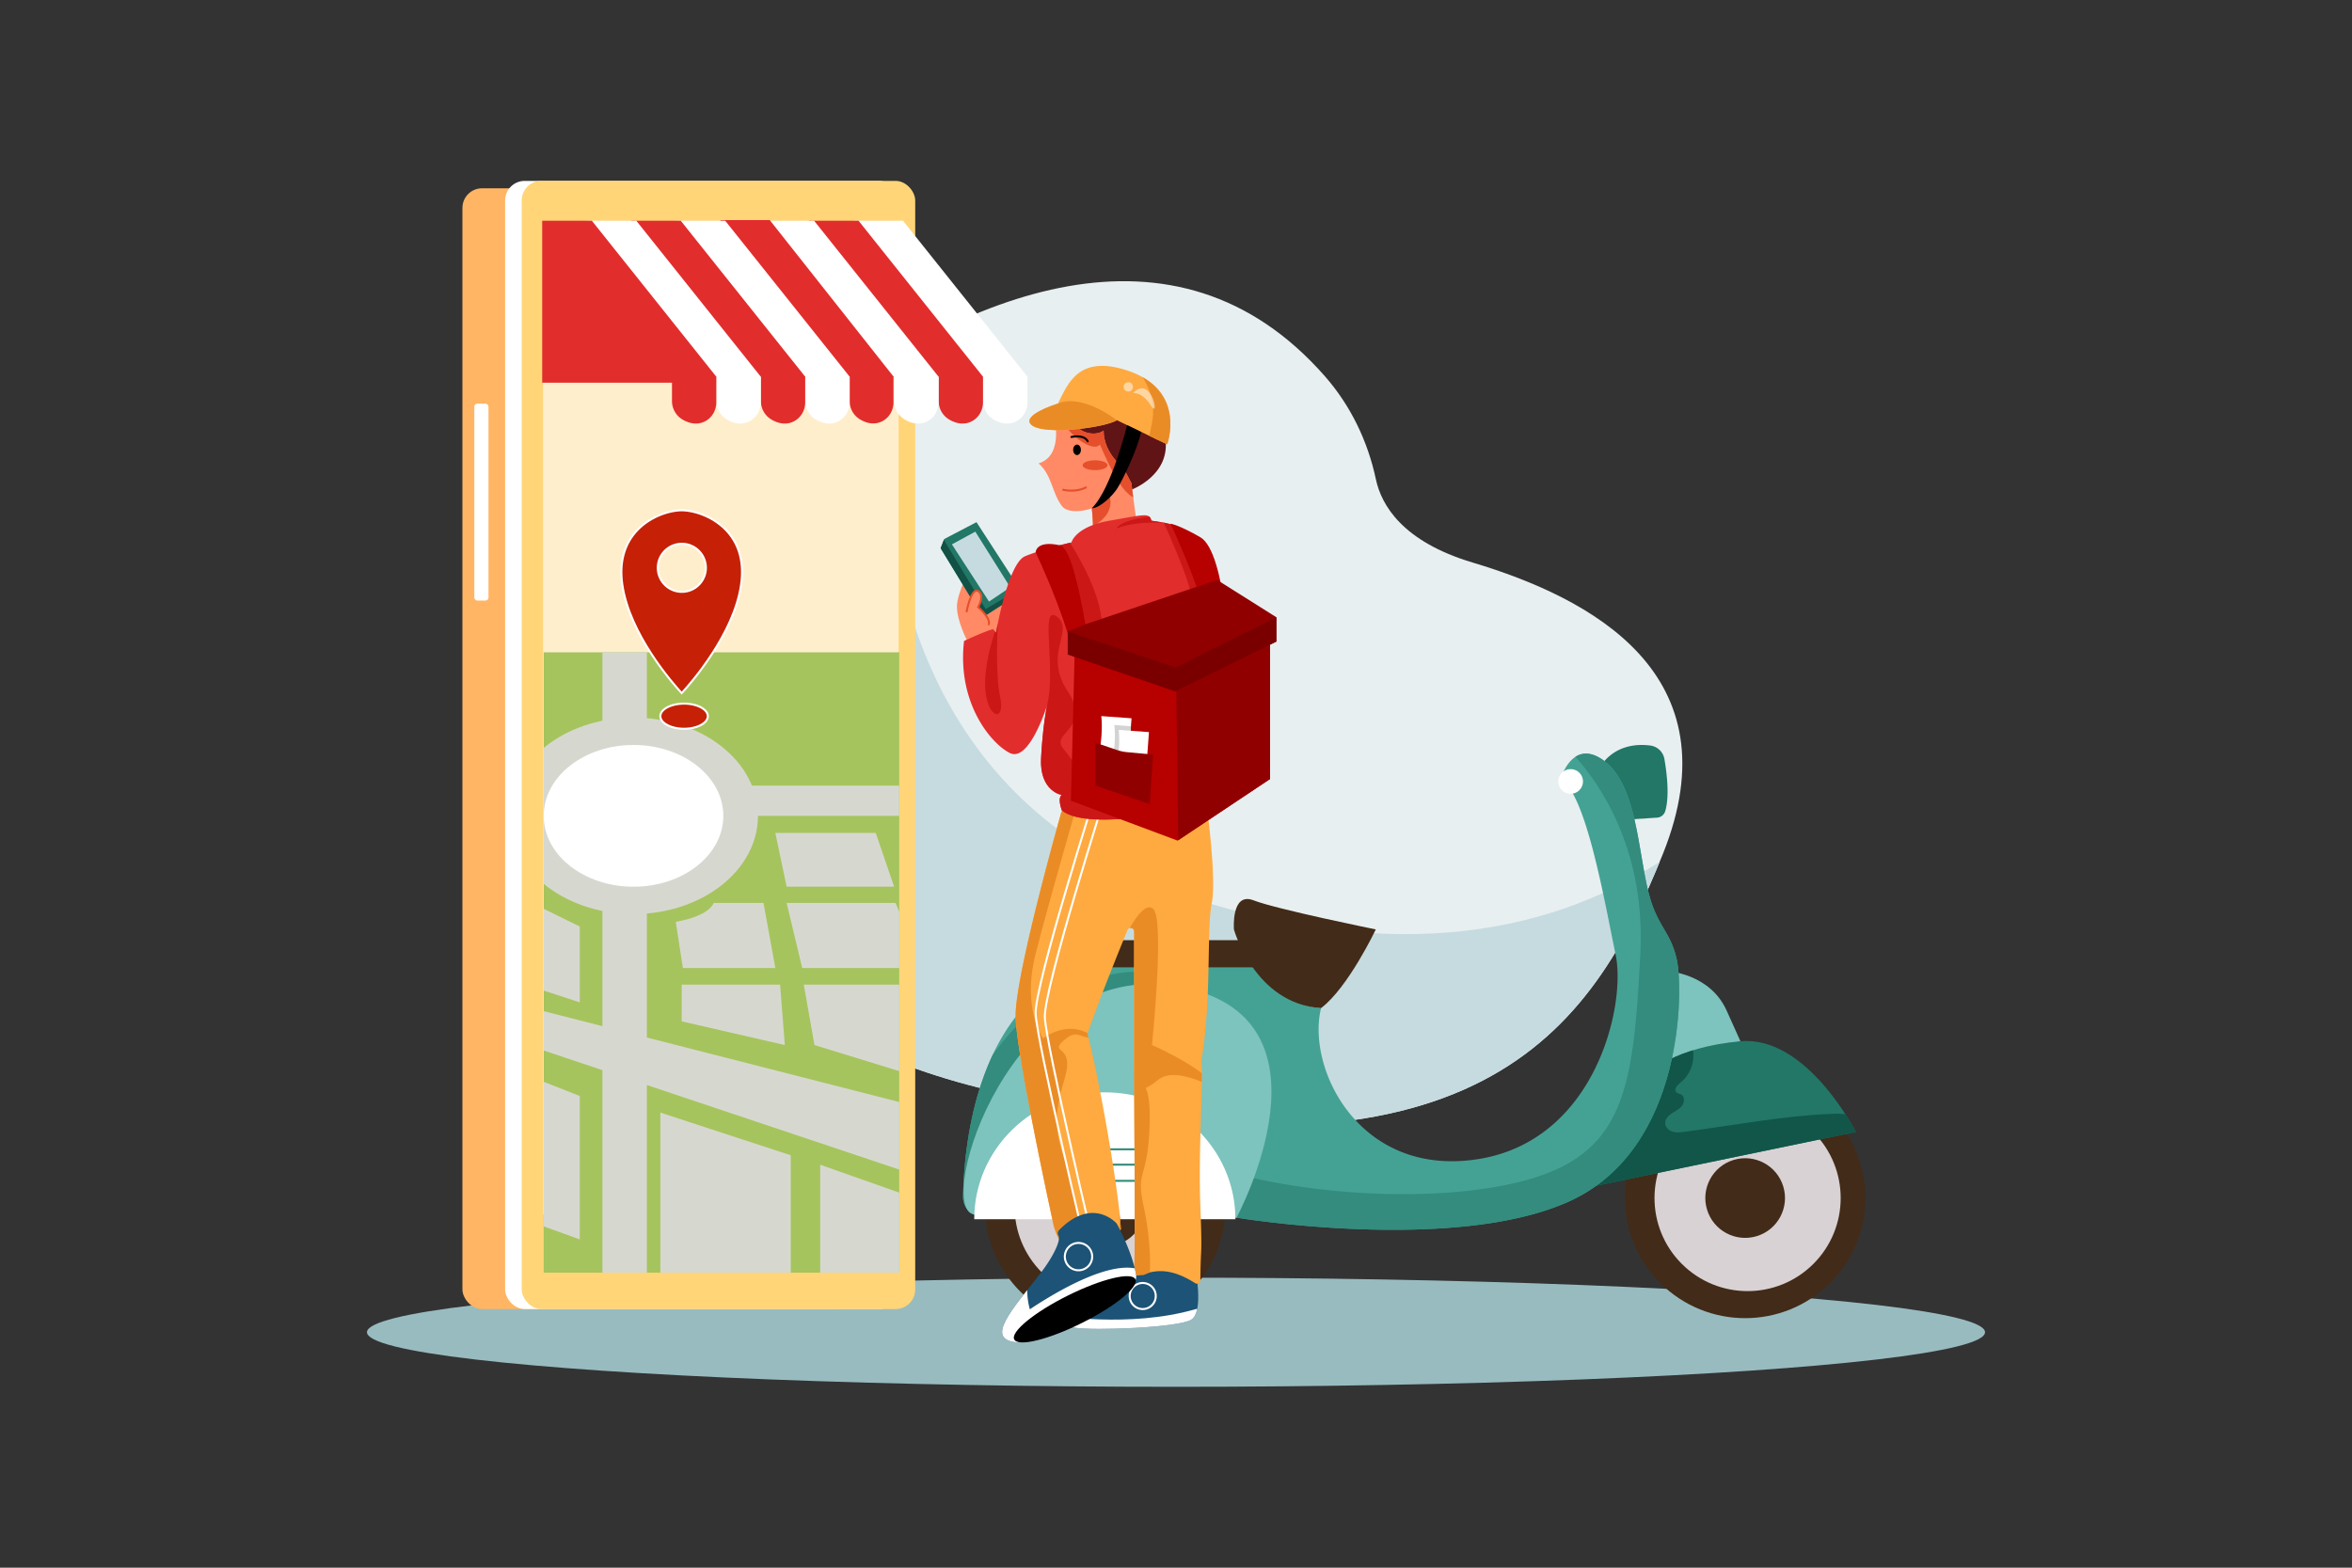 <svg xmlns="http://www.w3.org/2000/svg" data-name="9" viewBox="0 0 4680 3120"><rect x="0" y="0" width="4680" height="3120" fill="#333333" stroke="none"/><defs><clipPath id="a"><path fill="none" d="M2636.543 749.109c50.978 58.165 85.038 128.91 101.148 204.556 11.038 51.83 52.955 124.106 192.433 165.886 234.91 70.365 522.656 221.337 378.784 579.717-143.873 358.38-372.696 686.658-1319.346 475.31-946.65-211.346-770.15-1056.555-399.805-1339.826 331.057-253.221 749.208-425.176 1046.786-85.643Z"/></clipPath><clipPath id="b"><path fill="none" d="M3692.682 2252.828s-97.297-192.482-229.444-180.505-181.207 62.754-181.207 62.754l-105.699 224.716Z"/></clipPath><clipPath id="c"><path fill="none" d="M3105.016 1551.332s23.533-85.041 87.594-36.637 66.682 178.644 87.595 261.506c17.323 68.638 43.143 75.828 56.217 133.353s15.689 377.439-214.41 481.572-661.533 32.227-661.533 32.227l-506.15-2.433a38.31 38.31 0 0 1-38.11-39.052c1.938-103.877 27.632-385.061 244.87-459.24 262.784-1.308 332.075-7.417 332.075-7.417s51.351 85.86 135.495 91.089c-29.598 120.279 76.3 337.303 311.628 300.697s295.467-307.234 274.549-406.595-58.832-324.23-109.82-349.07Z"/></clipPath><clipPath id="d"><path fill="none" d="M2285.011 2496.14s-63.784 84.626-125.445 97.344-58.908 42.592-20.977 48.881 204.91 0 231.483-15.723 7.706-105.601 7.706-105.601Z"/></clipPath><clipPath id="e"><path fill="none" d="M2117.437 1612.374a6.855 6.855 0 0 0-5.852 4.952c-11.166 39.568-92.922 332.092-90.724 406.957 2.114 72.019 62.968 356.13 75.562 414.262 1.04 4.804 10.595 33.306 14.61 30.472 18.524-13.074 52.826-27.747 89.073-16.51 4.532 1.405 30.309-1.48 30.125-6.22-2.805-72.239-44.532-307.117-65.924-386.791a6.786 6.786 0 0 1 .141-4.026c23.968-68.752 59.834-157.636 79.024-204.368 2.863-6.972 13.237-4.916 13.237 2.621v278.012c0 92.888 2.872 357.962-.18 406.784-.26 4.149 0 0 4.146-.287 24.872-1.72 86.555-1.046 117.685 15.596a6.883 6.883 0 0 0 10.182-5.993c.419-76.169 4.158-36.755-.037-146.035-4.416-114.996 5.92-236.998 2.03-291.645a6.44 6.44 0 0 1 .087-1.615c20.526-114.288 9.995-260.756 20.576-311.517 9.334-44.78-7.815-178.028-12.062-209.337a6.865 6.865 0 0 0-7.576-5.895Z"/></clipPath><clipPath id="f"><path fill="none" d="M2107.265 2448.214a8.937 8.937 0 0 0-1.128 10.994c4.945 8.11-8.413 39.71-36.944 76.237-56.685 72.573-106.644 127.086-50.623 135.522s249.007-86.915 242.105-132.735-38.65-103.168-38.65-103.168-47.769-55.033-114.76 13.15Z"/></clipPath><clipPath id="g"><path fill="none" d="m1878.762 1072.794-7.075 18.278 83.726 137.382 77.83-50-90.212-139.268-64.269 33.608z"/></clipPath><clipPath id="h"><path fill="none" d="M2096.288 824.556s23.474 81.123-29.622 97.692c26.929 23.984 26.28 58.28 46.24 84.827 11.977 15.929 47.373 9.784 59.491 4.483 3.224 27.868 3.324 67.98 3.324 67.98l86.71-33.561-11.301-84.757-15.964-30.207s-39.24-29.036-39.24-74.143c-16.151 13.465-61.938 5.386-61.264-32.315s-38.374 0-38.374 0Z"/></clipPath><clipPath id="i"><path fill="none" d="M2105.376 803.012s-77.253 23.732-52.007 43.423 141.883 5.555 169.149-10.098c76.748 37.364 99.974 47.967 99.974 47.967s39.889-108.557-80.787-147.436c-94.545-30.46-116.637 25.246-136.329 66.144Z"/></clipPath><clipPath id="j"><path fill="none" d="M2131.969 1079.538s7.398-31.508 76.093-43.3 79.308-16.51 82.845 0c48.35 7.075 67.217 10.613 94.34 55.424s25.943 58.962 25.943 58.962l-22.406 455.188s-221.697 51.886-275.942 7.075c-9.434-27.122 0-30.66 0-30.66s-44.811-7.028-41.274-73.68 11.793-104.386 11.793-104.386-35.377 114.387-74.292 94.34-104.953-101.415-90.802-222.877c45.99-21.226 57.783-23.585 57.783-23.585l5.896 7.075s23.585-137.97 57.783-152.122 92.24-27.454 92.24-27.454Z"/></clipPath><clipPath id="k"><path fill="none" d="m2138.153 1307.135-7.229 286.479 212.263 79.414 183.962-122.641v-267.378l-388.996 24.126z"/></clipPath><clipPath id="l"><path fill="none" d="m2159.566 1242.487 262.237-88.325 117.924 74.292v48.365l-201.257 99.04-213.836-73.362v-46.134l34.932-13.876z"/></clipPath></defs><ellipse cx="2340" cy="2651.393" fill="#98bbc0" rx="1609.826" ry="108.607" class="color98bbc0 svgShape"/><path fill="#e8eff1" d="M2930.124 1119.55c-139.478-41.779-181.395-114.055-192.433-165.884-16.11-75.647-50.17-146.392-101.148-204.557-297.578-339.533-715.728-167.579-1046.786 85.643-370.344 283.271-546.845 1128.48 399.805 1339.827 946.65 211.347 1175.473-116.93 1319.345-475.31 143.873-358.38-143.872-509.353-378.783-579.719Z" class="colore8eff1 svgShape"/><path fill="#c6dbe0" d="M2403.583 1797.251C1497.487 1527.114 1810.54 410.223 1810.54 410.223L1562.343 565.51l-602.802 932.28 1832.302 1400.26 977.179-658.29-153.213-874.937s-306.13 702.565-1212.226 432.428Z" clip-path="url(#a)" class="colorc6dbe0 svgShape"/><rect width="783.017" height="2230.512" x="920.134" y="374.764" fill="#ffb564" rx="39" class="colorffb564 svgShape"/><rect width="783.017" height="2245.276" x="1005.04" y="360" fill="#ffffff" rx="39" class="colorfff svgShape"/><rect width="783.017" height="2245.276" x="1038.058" y="360" fill="#ffd578" rx="39" class="colorffd578 svgShape"/><path fill="#ffeecc" d="M1080.511 442.085h707.545v1974.513h-707.545z" class="colorfec svgShape"/><rect width="28.302" height="391.813" x="943.719" y="803.395" fill="#ffffff" rx="6" class="colorfff svgShape"/><path fill="#a6c45d" d="M1081.784 1298.218h707.545v1234.62h-707.545z" class="colora6c45d svgShape"/><path fill="#d6d8d0" d="M1198.709 1298.229h88.439v152.114h-88.439zM1198.709 1797.023h88.439v735.811h-88.439zM1462.846 1563.544h326.39v60.138h-326.39z" class="colord6d8d0 svgShape"/><path fill="#d6d8d0" d="m1081.787 2090.639 707.545 237.016v-134.427l-707.468-180.827-.077 78.238zM1081.864 1971.358l71.76 23.585V1844l-71.76-35.377v162.735zM1081.864 2440.696l71.76 25.944v-285.377l-71.76-28.302v287.735zM1420.132 1797.023s-7.075 25.75-75.47 37.543l14.15 91.98h183.962l-23.585-129.524ZM1356.454 1959.565v73.114l205.188 47.169-9.434-120.283h-195.754zM1620.604 2079.848l168.728 51.887v-172.17h-189.954l21.226 120.283zM1565.273 1797.014l30.966 129.528h193.09v-112.075l-7.406-17.453h-216.65zM1542.774 1657.68l22.508 107.048h213.825l-36.575-107.048h-199.758zM1314.001 2532.833h259.433v-233.645l-259.433-84.906v318.551zM1632.058 2532.833h157.274v-159.275l-157.274-55.503v214.778zM1260.558 1428.223c-70.26 0-133.703 23.113-178.773 60.236v270.447c45.07 37.122 108.514 60.236 178.773 60.236 136.768 0 247.64-87.524 247.64-195.448 0-107.948-110.872-195.471-247.64-195.471Z" class="colord6d8d0 svgShape"/><ellipse cx="1260.563" cy="1623.683" fill="#ffffff" rx="178.699" ry="141.045" class="colorfff svgShape"/><path fill="#e22d2d" d="M1356.454 1015.574c.38-.005.763-.014 1.136-.014h-2.273c.373 0 .757.009 1.137.014ZM1355.317 1380.602h2.273s-.397-.415-1.136-1.208c-.74.793-1.137 1.208-1.137 1.208Z" class="colore22d2d svgShape"/><path fill="#c62106" d="M1356.454 1015.574c-45.163.626-133.315 38.631-118.299 146.963 14.214 102.544 106.976 204.712 118.299 216.857 11.323-12.145 104.084-114.313 118.298-216.857 15.017-108.332-73.135-146.337-118.298-146.963Zm.272 162.353a47.86 47.86 0 1 1 47.861-47.861 47.86 47.86 0 0 1-47.86 47.86Z" class="colorc62106 svgShape"/><path fill="#ffffff" d="M1356.726 1080.205a49.86 49.86 0 1 0 49.861 49.86 49.917 49.917 0 0 0-49.861-49.86Zm0 95.722a45.86 45.86 0 1 1 45.861-45.861 45.913 45.913 0 0 1-45.861 45.86Z" class="colorfff svgShape"/><path fill="#ffffff" d="M1356.482 1013.574h-.055c-27.961.388-67.82 14.337-93.834 44.628-23.379 27.222-32.268 62.417-26.419 104.61 14.325 103.343 108.165 206.521 118.817 217.946l1.463 1.568 1.463-1.568c10.654-11.427 104.494-114.623 118.817-217.946 5.847-42.193-3.04-77.388-26.42-104.61-26.014-30.29-65.871-44.24-93.832-44.628Zm116.289 148.689c-13.641 98.409-100.582 197.03-116.317 214.184-15.734-17.152-102.674-115.755-116.317-214.184-5.685-41.007 2.892-75.142 25.491-101.455 25.193-29.334 63.765-42.849 90.826-43.234 27.062.385 65.632 13.9 90.825 43.234 22.6 26.314 31.176 60.448 25.492 101.455Z" class="colorfff svgShape"/><ellipse cx="1361.171" cy="1425.369" fill="#c62106" rx="47.169" ry="24.974" class="colorc62106 svgShape"/><path fill="#ffffff" d="M1361.171 1398.396c-27.572 0-49.17 11.848-49.17 26.973s21.598 26.974 49.17 26.974c27.571 0 49.169-11.849 49.169-26.974s-21.598-26.973-49.169-26.973Zm0 49.947c-24.484 0-45.17-10.52-45.17-22.974s20.686-22.973 45.17-22.973 45.169 10.52 45.169 22.973-20.685 22.974-45.169 22.974ZM1697.984 439.28v310.384h258.24v48.368a42.79 42.79 0 0 0 21.149 37.075c11.716 6.793 27.085 11.443 42.902 4.248 14.964-6.806 24.126-22.23 24.126-38.67v-51.021l-247.64-310.384Z" class="colorfff svgShape"/><path fill="#e22d2d" d="M1609.54 439.28v310.384h258.242v48.368a42.79 42.79 0 0 0 21.148 37.075c11.716 6.793 27.084 11.443 42.902 4.248 14.964-6.806 24.126-22.23 24.126-38.67v-51.021l-247.64-310.384Z" class="colore22d2d svgShape"/><path fill="#ffffff" d="M1521.098 439.28v310.384h258.24v48.368a42.79 42.79 0 0 0 21.149 37.075c11.716 6.793 27.084 11.443 42.902 4.248 14.964-6.806 24.126-22.23 24.126-38.67v-51.021l-247.64-310.384Z" class="colorfff svgShape"/><path fill="#e22d2d" d="M1433.554 438.1v311.32h257.075v48.592a42.64 42.64 0 0 0 20.9 36.835c11.598 6.803 26.82 11.466 42.487 4.265 14.823-6.813 23.877-22.133 23.877-38.446V749.42L1531.738 438.1Z" class="colore22d2d svgShape"/><path fill="#ffffff" d="M1344.211 439.28v310.384h258.241v48.368a42.79 42.79 0 0 0 21.148 37.075c11.717 6.793 27.085 11.443 42.902 4.248 14.964-6.806 24.127-22.23 24.127-38.67v-51.021L1442.99 439.28Z" class="colorfff svgShape"/><path fill="#e22d2d" d="M1255.768 439.28v310.384h258.241v48.368a42.79 42.79 0 0 0 21.148 37.075c11.717 6.793 27.085 11.443 42.902 4.248 14.964-6.806 24.127-22.23 24.127-38.67v-51.021l-247.64-310.384Z" class="colore22d2d svgShape"/><path fill="#ffffff" d="M1167.325 439.28v310.384h258.241v48.368a42.79 42.79 0 0 0 21.148 37.075c11.716 6.793 27.085 11.443 42.902 4.248 14.964-6.806 24.127-22.23 24.127-38.67v-51.021L1266.102 439.28Z" class="colorfff svgShape"/><path fill="#e22d2d" d="M1078.882 439.28v322.326h258.241v36.426a42.79 42.79 0 0 0 21.148 37.075c11.717 6.793 27.085 11.443 42.902 4.248 14.964-6.806 24.127-22.23 24.127-38.67v-51.021L1177.659 439.28Z" class="colore22d2d svgShape"/><circle cx="3472.515" cy="2384.34" r="239.042" fill="#422b18" transform="rotate(-45 3472.515 2384.34)" class="color422b18 svgShape"/><circle cx="3477.356" cy="2384.34" r="185.227" fill="#d8d2d5" transform="rotate(-45 3477.356 2384.34)" class="colord8d2d5 svgShape"/><circle cx="3472.515" cy="2384.34" r="79.259" fill="#422b18" transform="rotate(-16.845 3472.562 2384.365)" class="color422b18 svgShape"/><path fill="#227767" d="M3283.864 1483.745c-73.238-9.197-99.098 41.937-99.098 41.937l33.992 106.708 78.415-5.117a18.12 18.12 0 0 0 16.176-12.62c4.519-14.599 8.575-44.998-1.462-103.8a32.77 32.77 0 0 0-28.023-27.108Z" class="color227767 svgShape"/><path fill="#7dc3be" d="m3318.119 1932.86-15.689 188.49 160.727-49.003c-1.532-3.258-7.442-16.263-27.375-60.818-33.338-74.52-117.663-78.668-117.663-78.668ZM3463.157 2072.347c1.03 2.191.08-.025.08-.025Z" class="color7dc3be svgShape"/><path fill="#227767" d="M3463.238 2072.322c-132.148 11.977-181.207 62.755-181.207 62.755l-105.699 224.715 516.35-106.964s-97.297-192.483-229.444-180.506Z" class="color227767 svgShape"/><g clip-path="url(#b)"><path fill="#115649" d="M3701.875 2230.381c-14.879-13.822-37.4-14.417-57.691-13.579-98.108 4.055-194.909 22.928-292.259 35.742-7.816 1.028-15.899 2-23.469-.194-7.571-2.196-14.553-8.412-15.098-16.277-.587-8.448 6.107-15.64 13.16-20.327s15.168-8.267 20.356-14.96 5.72-18.103-1.601-22.36c-3.24-1.882-7.504-2.094-10.01-4.88-5.398-6 2.633-14.414 8.956-19.432 20.666-16.401 30.128-45.662 22.978-71.058-.723-2.57-1.688-5.23-3.739-6.937-3.045-2.537-7.483-2.234-11.405-1.661-47.925 6.994-91.356 33.825-125.331 68.34-33.976 34.517-59.374 76.483-82.075 119.266-9.41 17.732-18.528 36.016-21.941 55.797-3.413 19.781-.41 41.553 12.346 57.05 17.411 21.152 47.692 25.687 75.075 26.517 56.187 1.703 112.22-5.836 167.768-14.466 104.643-16.259 212.009-37.79 299.552-97.377 11.887-8.09 24.16-18.102 26.987-32.2 1.741-8.68-.422-17.614-2.573-26.201Z" class="color115649 svgShape"/></g><circle cx="2199.201" cy="2401.439" r="239.042" fill="#422b18" class="color422b18 svgShape"/><circle cx="2204.042" cy="2401.439" r="185.227" fill="#d8d2d5" transform="rotate(-45 2204.042 2401.44)" class="colord8d2d5 svgShape"/><circle cx="2199.201" cy="2401.439" r="79.259" fill="#422b18" class="color422b18 svgShape"/><path fill="#44a294" d="M3280.205 1776.201c-20.913-82.862-23.533-213.102-87.595-261.506-64.061-48.404-87.594 36.638-87.594 36.638 50.988 24.84 88.902 249.709 109.82 349.07 20.918 99.36-39.222 369.987-274.55 406.594-235.327 36.607-341.225-180.418-311.627-300.697-84.144-5.23-135.495-91.088-135.495-91.088s-69.291 6.108-332.075 7.416c-217.238 74.179-242.932 355.363-244.87 459.24a38.31 38.31 0 0 0 38.11 39.052l506.15 2.434s431.435 71.905 661.533-32.228c230.098-104.133 227.484-424.047 214.41-481.572-13.074-57.525-38.894-64.715-56.217-133.353Z" class="color44a294 svgShape"/><path fill="#338c7d" d="m3097.743 1393.398 3.043 79.257s177.929 140.599 163.221 425.103c-14.707 284.504-32.355 414.242-270.613 461.148s-553.257-7.7-636.956-62.757c195.738-174.8 66.721-470.145-245.48-322.478-183.696 86.885-335.326 519.325-335.326 519.325l1303.97 45.182 455.02-625.078-187.348-430.462Z" clip-path="url(#c)" class="color338c7d svgShape"/><path fill="#422b18" d="M2165.275 1871.134h329.637a11.325 11.325 0 0 1 11.326 11.325v31.393a11.325 11.325 0 0 1-11.326 11.325h-329.637a11.326 11.326 0 0 1-11.326-11.325v-31.392a11.326 11.326 0 0 1 11.326-11.326Z" class="color422b18 svgShape"/><path fill="#422b18" d="M2455.25 1849.728s41.182 148.074 173.41 156.572c53.783-40.529 108.91-156.572 108.91-156.572s-197.995-40.188-243.1-57.838c-45.104-17.65-39.22 57.838-39.22 57.838Z" class="color422b18 svgShape"/><path fill="#7dc3be" d="M2344.122 1963.156c-333.38-58.832-484.009 438.426-407.1 453.536 67.182 13.198 523.457 6.662 523.457 6.662s217.025-401.366-116.357-460.198Z" class="color7dc3be svgShape"/><path fill="#ffffff" d="M2198.35 2173.918c-143.507 0-259.842 113.05-259.842 252.507h519.684c0-139.456-116.335-252.508-259.842-252.508Z" class="colorfff svgShape"/><path fill="#338c7d" d="M2287.445 2285.386h-176.487a2 2 0 0 0 0 4h176.487a2 2 0 0 0 0-4ZM2275.683 2315.871h-156.881a2 2 0 0 0 0 4h156.88a2 2 0 0 0 0-4ZM2257.377 2348.14h-116.351a2 2 0 1 0 0 4h116.351a2 2 0 0 0 0-4Z" class="color338c7d svgShape"/><path fill="#ffffff" d="M3125.28 1530.755a24.494 24.494 0 1 0 24.495 24.494 24.494 24.494 0 0 0-24.495-24.495Z" class="colorfff svgShape"/><path fill="#1c5376" d="M2285.011 2496.14s-63.784 84.626-125.445 97.344c-61.661 12.718-58.909 42.592-20.977 48.881 37.932 6.29 204.91 0 231.483-15.723 26.574-15.723 7.706-105.601 7.706-105.601Z" class="color1c5376 svgShape"/><g clip-path="url(#d)"><path fill="#ffffff" d="M2377.778 2605.778c-129.933 37.53-280.144 12.104-280.144 12.104l27 53.61 279.087-20.099s17.806-58.251-25.943-45.615Z" class="colorfff svgShape"/><path fill="#ffffff" d="M2273.788 2551.39a27.943 27.943 0 1 0 27.944 27.943 27.975 27.975 0 0 0-27.944-27.943Zm0 51.886a23.943 23.943 0 1 1 23.944-23.943 23.97 23.97 0 0 1-23.944 23.943Z" class="colorfff svgShape"/></g><path fill="#feaa40" d="m2391.56 1581.79-274.123 30.584a6.855 6.855 0 0 0-5.852 4.952c-11.166 39.568-92.922 332.092-90.724 406.957 2.114 72.018 62.968 356.13 75.562 414.263 1.041 4.803 10.595 33.305 14.61 30.47 18.524-13.074 52.826-27.746 89.073-16.509 4.532 1.405 30.309-1.48 30.125-6.22-2.805-72.24-44.533-307.116-65.924-386.791a6.786 6.786 0 0 1 .141-4.026c23.968-68.752 59.834-157.636 79.024-204.367 2.863-6.973 13.237-4.917 13.237 2.62v278.012c0 92.888 2.872 357.962-.18 406.784-.26 4.149 0 0 4.146-.286 24.872-1.721 52.638-25.585 117.684 15.595 4.409 2.79 10.154-.776 10.183-5.993.42-76.169 4.158-36.755-.038-146.035-4.415-114.996 5.92-236.998 2.031-291.645a6.461 6.461 0 0 1 .087-1.615c20.526-114.289 9.995-260.756 20.575-311.518 9.334-44.78-7.815-178.027-12.061-209.336a6.864 6.864 0 0 0-7.576-5.895Z" class="colorfeaa40 svgShape"/><g clip-path="url(#e)"><path fill="#ea8c26" d="M2115.426 2071.786c28.528-25.77 30.033-5.209 64.24-5.209-51.1-42.77-104.193 0-104.193 0s-42.82-58.644-14.744-168.421 84.73-304.542 84.73-304.542l-23.366-11.867-101.275 173.828-60.66 312.632 91.03 437.87 102.761-9.938-8.49-69.714s-4.315-52.927-26.657-116.625c-22.341-63.697-20.11-96.679 0-164.503 20.111-67.824-31.903-47.741-3.376-73.511ZM2292.22 2079.848s25.81-251.16 2.225-271.225c-23.584-20.066-62.213 70.027-62.213 70.027l4.823 219.539-13.452 461.129 64.422-27.005s4.062-55.041-12.342-130.874c-16.404-75.832 7.872-49.757 11.762-160.296s-27.825-55.127 16.434-91.701c44.259-36.573 146.226 42.453 107.318 3.52-38.907-38.934-118.977-73.114-118.977-73.114Z" class="colorea8c26 svgShape"/><path fill="#ffffff" d="M2182.87 1562.938c-5.176 16.258-126.71 398.81-124.14 454.824 2.565 55.847 98.976 461.596 103.08 478.84l3.89-.925c-1.004-4.22-100.426-422.628-102.973-478.099-2.54-55.302 122.69-449.452 123.955-453.427Z" class="colorfff svgShape"/><path fill="#ffffff" d="M2201.162 1570.014c-5.174 16.258-126.71 398.81-124.138 454.823 2.564 55.847 98.975 461.596 103.079 478.84l3.89-.925c-1.004-4.22-100.426-422.628-102.973-478.099-2.54-55.301 122.69-449.452 123.955-453.426Z" class="colorfff svgShape"/></g><path fill="#1c5376" d="M2222.025 2435.064s-47.769-55.033-114.76 13.15a8.938 8.938 0 0 0-1.129 10.994c4.946 8.11-8.412 39.71-36.943 76.237-56.685 72.573-106.644 127.086-50.623 135.522 56.021 8.436 249.007-86.915 242.105-132.735-6.901-45.82-38.65-103.168-38.65-103.168Z" class="color1c5376 svgShape"/><g clip-path="url(#f)"><path fill="#ffffff" d="M2265.357 2526.013c-60.652-18.683-173.742 51.464-216.194 79.765a145.542 145.542 0 0 1-3.145-62.992l-67.61 43.88-14.15 119.378 247.64-73.899s114.111-87.448 53.46-106.132Z" class="colorfff svgShape"/><path fill="#ffffff" d="M2146.009 2471.702a29.207 29.207 0 1 0 29.207 29.207 29.24 29.24 0 0 0-29.207-29.207Zm0 54.414a25.207 25.207 0 1 1 25.207-25.207 25.235 25.235 0 0 1-25.207 25.207Z" class="colorfff svgShape"/></g><path d="M2124.937 2578.325c-66.554 33.096-114.394 72.217-106.854 87.379 7.54 15.162 67.604.623 134.158-32.473 66.554-33.096 114.394-72.216 106.855-87.378-7.54-15.162-67.605-.624-134.159 32.472Z" fill="#000000" class="color000 svgShape"/><path fill="#ff8a65" d="M1904.116 1207.228c0 28.302 19.473 65.956 19.473 65.956l75.666-13.492v-75.656l-65.658-59.355s-29.481 54.245-29.481 82.547Z" class="colorff8a65 svgShape"/><path fill="#227767" d="m1878.762 1072.794-7.075 18.278 83.726 137.382 77.83-50-90.212-139.268-64.269 33.608z" class="color227767 svgShape"/><path fill="#c6dbe0" d="m1894.092 1083.407 73.828 113.797 42.328-28.302-69.576-110.848-46.58 25.353z" class="colorc6dbe0 svgShape"/><g clip-path="url(#g)"><path fill="#125145" d="m1961.252 1212.178-89.565-148.5-17.435 32 91.47 143 93.53-51-6.009-18-71.991 42.5z" class="color125145 svgShape"/></g><path fill="#601416" d="m2113.118 788.875-16.83 35.68 154.842 150.162s80.114-29.317 67.322-104.55c-12.79-75.233-205.334-81.292-205.334-81.292Z" class="color601416 svgShape"/><path fill="#ff8a65" d="M2235.166 931.013s-39.24-29.036-39.24-74.143c-16.151 13.465-61.938 5.386-61.264-32.314.673-37.701-38.374 0-38.374 0s23.473 81.123-29.622 97.693c26.929 23.983 26.28 58.278 46.24 84.826 11.977 15.928 47.373 9.784 59.492 4.483 3.223 27.868 3.323 67.98 3.323 67.98l86.71-33.561-11.301-84.756Z" class="colorff8a65 svgShape"/><g clip-path="url(#h)"><path fill="#e54f2c" d="M2172.398 794.428h-66.042l-13.561 40.749s12.971-11.792 28.301 12.972c15.33 24.764 55.622 51.363 67.459 36.66 22.355 50.904 43.39 93.336 66.386 104.988 22.995 11.653 18.278-69.125 18.278-69.125ZM2148.126 1016.991c-36.463 1.558-7.572 44.011-7.572 44.011s81.36-19.457 67.508-73.703c0 0-23.472 28.134-59.936 29.692Z" class="colore54f2c svgShape"/></g><path d="M2131.52 867.713a2 2 0 0 0 .895 3.898c.235-.051 23.49-5.2 30.092 7.553a2 2 0 1 0 3.553-1.838c-8.026-15.504-33.458-9.862-34.54-9.613Z" fill="#000000" class="color000 svgShape"/><ellipse cx="2143.077" cy="895.244" rx="7.742" ry="10.435" fill="#000000" class="color000 svgShape"/><path fill="#feaa40" d="M2241.705 736.868c-94.546-30.46-116.637 25.246-136.329 66.144 0 0-77.252 23.731-52.007 43.424 25.246 19.691 141.883 5.553 169.149-10.099 76.748 37.364 99.974 47.967 99.974 47.967s39.889-108.557-80.787-147.436Z" class="colorfeaa40 svgShape"/><path d="M2172.398 1011.558c15.156 0 39.648-22.81 50.01-38.315 10.36-15.505 40.736-77.999 48.187-113.61-18.973-9.164-27.92-13.5-27.92-13.5s-30.296 125.868-70.277 165.425Z" fill="#000000" class="color000 svgShape"/><g clip-path="url(#i)"><path fill="#ea8c26" d="M2222.518 836.337c-76.645-56.033-117.142-33.325-117.142-33.325l-53.069-9.698-33.018 75.217s279.873 23.84 203.229-32.194ZM2292.873 837.339c-10.22 56.603-14.397 57.905-14.397 57.905l67.07 16.78 21.226-153.301-104.34-23.585s40.66 45.597 30.44 102.2Z" class="colorea8c26 svgShape"/><path fill="#ffffff" d="M2254.35 782.308s18.083-3.262 36.164 25.492c18.082 28.753.786-64.014-36.163-25.492Z" opacity=".51" class="colorfff svgShape"/><circle cx="2245.079" cy="769.96" r="9.271" fill="#ffffff" opacity=".51" transform="rotate(-13.283 2245.079 769.96)" class="colorfff svgShape"/></g><path fill="#e54f2c" d="M2159.79 968.27c-19.927 10.284-43.468 4.567-43.703 4.507a2 2 0 0 0-.975 3.88 74.954 74.954 0 0 0 16.876 1.812c8.65 0 19.473-1.399 29.635-6.644a2 2 0 0 0-1.834-3.554Z" class="colore54f2c svgShape"/><ellipse cx="2178.989" cy="925.912" fill="#e54f2c" rx="24.804" ry="9.801" class="colore54f2c svgShape"/><path fill="#e22d2d" d="M2371.26 1071.309c-16.013-19.86-31.438-26.486-55.73-31.133-7.311-1.367-15.448-2.594-24.623-3.938-3.537-16.51-14.15-11.793-82.853 0-68.68 11.792-76.085 43.302-76.085 43.302s-1.038.236-2.948.683a1007.17 1007.17 0 0 0-36.769 9.505c-17.43 4.858-37.335 10.967-52.523 17.264-34.198 14.151-57.783 152.122-57.783 152.122l-5.896-7.075s-11.792 2.359-57.783 23.585c-14.151 121.462 51.887 202.83 90.802 222.877 38.183 19.67 72.971-90.118 74.268-94.222-.495 2.265-8.35 39.694-11.768 104.269-3.539 66.65 41.273 73.679 41.273 73.679s-9.434 3.538 0 30.66c54.245 44.811 275.942-7.075 275.942-7.075l20.755-421.792 1.486-30.047v-.024l.165-3.325s1.18-14.15-25.943-58.962a188.197 188.197 0 0 0-13.986-20.353Z" class="colore22d2d svgShape"/><g clip-path="url(#j)"><path fill="#cc1717" d="M2314.492 1025.552s-81.629 4.396-92.996 26.409c0 0 55.094-26.73 167.008 0s-74.012-26.41-74.012-26.41ZM1985.538 1240.375s-30.715 78.88-24.657 135.484 39.933 60.142 29.32 11.793c-10.613-48.35-4.663-147.277-4.663-147.277ZM2294.445 1581.747c-81.368 25.464-127.358-3.058-109.67-18.203s47.17-22.59 0-27.728c-47.169-5.137-42.452-13.73-69.175-45.795-26.723-32.066 58.562-39.87 9.034-114.162s12.972-120.282-20.047-147.405c-33.019-27.122-9.434 69.575-16.51 147.405s-54.834 123.938-54.834 123.938l-57.204 81.95 175.718 91.281 272.588-35.377-10.406-93.16s-38.126 11.792-119.494 37.256Z" class="colorcc1717 svgShape"/></g><path fill="#ff8a65" d="M1946.33 1208.29s13.751-23.586 0-31.84c-13.75-8.255-22.805 40.38-22.805 40.38l43.985 25.657c3.891-12.971-21.18-34.198-21.18-34.198Z" class="colorff8a65 svgShape"/><path fill="#e54f2c" d="M1948.85 1207.839a56.668 56.668 0 0 0 4.578-11.893c2.482-10.004.384-17.338-6.069-21.212a7.624 7.624 0 0 0-7.318-.528c-11.262 5.07-17.777 38.467-18.482 42.258a2 2 0 0 0 3.931.732c1.814-9.732 8.258-35.771 16.194-39.343a3.646 3.646 0 0 1 3.617.311c11.897 7.142-.571 28.9-.7 29.118l-.842 1.45 1.278 1.084c6.695 5.671 23.438 22.495 20.557 32.096a2 2 0 1 0 3.832 1.15c1.818-6.063-1.38-14.078-9.51-23.82a114.68 114.68 0 0 0-11.065-11.403Z" class="colore54f2c svgShape"/><path fill="#cc1717" d="M2129.021 1080.223a1007.17 1007.17 0 0 0-36.769 9.505l14.293 37.901 54.15 145.565s40.99 30.33 30.755-44.74c-7.783-57.24-45.141-121.132-62.429-148.23ZM2411.025 1153.95l-39.764-82.641c-16.014-19.86-31.439-26.486-55.731-31.133 16.297 35.873 59.15 133.207 55.967 158.75-2.783 22.335 22.877 0 38.042-14.906 6.226-6.084 10.684-10.943 10.684-10.943l-9.198-19.104Z" class="colorcc1717 svgShape"/><path fill="#b70000" d="M2108.974 1085.224c-48.245-10.513-48.245 14.052-48.245 14.052s79.629 166.52 84.345 257.716c4.717 91.194 34.592 30.66 34.592 30.66s-31.305-293.845-70.692-302.428ZM2388.505 1069.256c-42.729-24.748-59.469-27.036-59.469-27.036s79.63 166.521 84.346 257.716c4.717 91.194 34.59 30.66 34.59 30.66s-7.87-231.454-59.468-261.34Z" class="colorb70000 svgShape"/><path fill="#b70000" d="m2130.923 1593.614 212.264 79.414 183.962-122.641v-267.378l-388.996 24.126-7.23 286.479z" class="colorb70000 svgShape"/><path fill="#910000" d="m2345.153 1727.273 199.291-163.729 10.614-321.057-215.801 36.765 5.896 448.021z" clip-path="url(#k)" class="color910000 svgShape"/><path fill="#910000" d="m2159.566 1242.487-34.932 13.876v46.134l213.836 73.362 201.258-99.04v-48.365l-117.925-74.292-262.237 88.325z" class="color910000 svgShape"/><g clip-path="url(#l)"><path fill="#7a0000" d="m2114.644 1253.106-4.16 71.457 221.697 75.833 227.594-106.494v-75.471l-220.518 109.905-224.613-75.23z" class="color7a0000 svgShape"/></g><path fill="#ffffff" d="M2188.274 1492.786c-2.836 16.588 11.017 19.852 25.85 18.873 15.364-.98 31.788-6.53 31.788-6.53l4.428-59.78 1.184-15.813-60.19-4.387s3.755 27.851-3.06 67.637Z" class="colorfff svgShape"/><path fill="#d3d3d3" d="M2214.288 1510.577a23.08 23.08 0 0 0-.164 1.082c15.364-.98 31.788-6.53 31.788-6.53l4.428-59.78-32.992-2.408s3.755 27.85-3.06 67.636Z" class="colord3d3d3 svgShape"/><path fill="#ffffff" d="M2222.96 1520.274c-5.782 33.776 57.638 12.344 57.638 12.344l5.61-75.593-60.188-4.387s3.748 27.85-3.06 67.637Z" class="colorfff svgShape"/><path fill="#910000" d="m2222.287 1492.582-42.621-14.563v85.526l108.038 36.668 6.741-98.4-51.75-4.852a88.703 88.703 0 0 1-20.408-4.379Z" class="color910000 svgShape"/></svg>